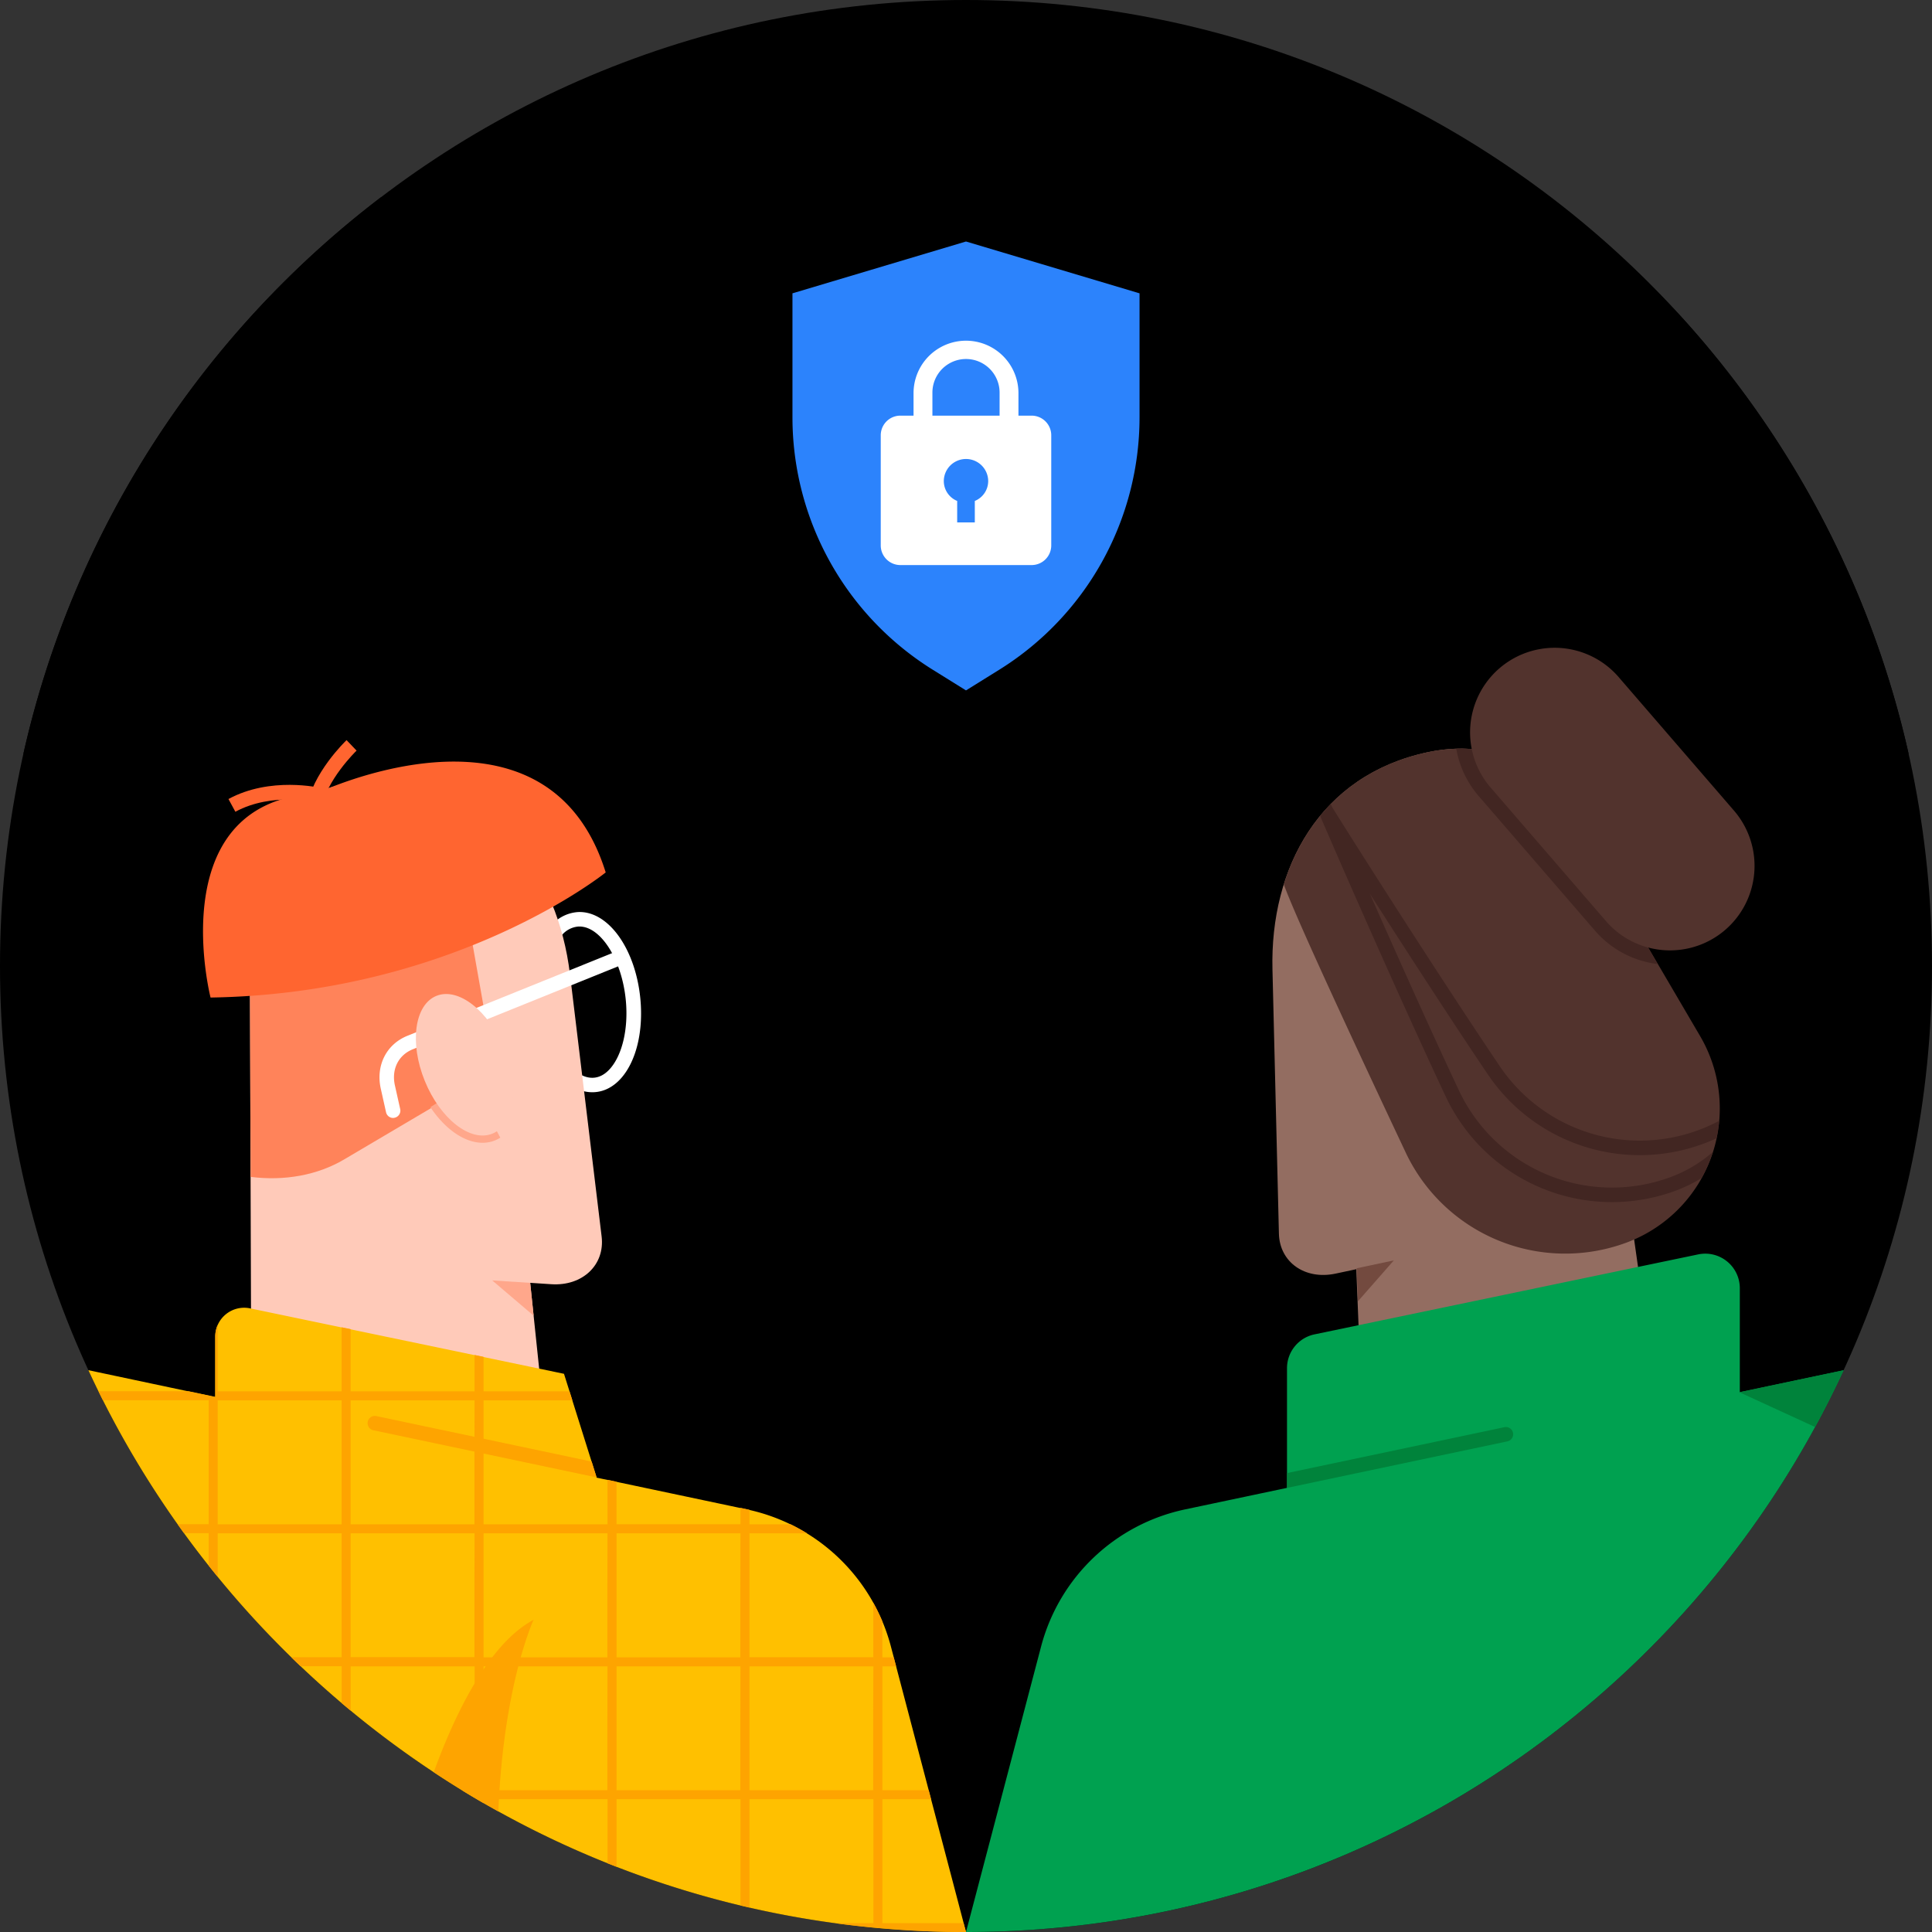 <svg width="330" height="330" fill="none" xmlns="http://www.w3.org/2000/svg"><rect width="100%" height="100%" fill="#333333" stroke="none"/><path d="M165 330c91.127 0 165-73.873 165-165S256.127 0 165 0 0 73.873 0 165s73.873 165 165 165z" fill="#000000"/><path d="M238.132 33.677H93.435v95.085h144.697V33.677zm49.574 21.017a165.436 165.436 0 00-23.236-21.017h-11.608v95.081h73.141a164.505 164.505 0 00-38.297-74.064zM3.997 128.758H77.72V33.677H65.097a165.057 165.057 0 00-61.1 95.081z" fill="#000000"/><path d="M165 117.926l5.66-3.519a50.798 50.798 0 0023.982-43.14V50.103L165 41.25l-29.642 8.852v21.166a50.794 50.794 0 0023.983 43.139l5.659 3.519z" fill="#2C83FC"/><path d="M176.203 70.995h-2.244V67.06a8.96 8.96 0 00-17.919 0v3.935h-2.244a3.35 3.35 0 00-3.103 2.072 3.356 3.356 0 00-.255 1.286V93.16a3.356 3.356 0 003.358 3.358h22.407a3.355 3.355 0 003.358-3.358V74.353a3.355 3.355 0 00-3.358-3.358zm-16.941-3.935a5.738 5.738 0 1111.476 0v3.935h-11.476V67.06zm7.243 18.505v3.671h-3.011v-3.671a3.671 3.671 0 01-2.285-3.374 3.79 3.79 0 117.582 0 3.67 3.67 0 01-2.286 3.374z" fill="#fff"/><path d="M202.439 257.813l112.468-23.756C288.775 290.685 231.479 330 165 330l12.829-48.774a32.354 32.354 0 0124.61-23.413z" fill="#00A150"/><path d="M101.157 186.562c-5.09 0-9.636-6.497-10.403-14.962-.495-5.486.73-10.494 3.3-13.398a6.597 6.597 0 014.698-2.417c5.194-.215 9.859 6.365 10.639 14.957.495 5.486-.73 10.494-3.276 13.398-1.332 1.514-2.953 2.351-4.702 2.417l-.256.005zm-2.19-28.306h-.14a4.116 4.116 0 00-2.937 1.576c-2.063 2.367-3.098 6.789-2.67 11.55.64 7.037 4.344 12.857 8.077 12.709 1.065-.042 2.063-.574 2.937-1.58 2.063-2.368 3.102-6.79 2.669-11.55-.631-6.943-4.244-12.705-7.936-12.705z" fill="#fff"/><path d="M65.769 133.497c18.843 1.238 29.514 15.729 31.585 32.893l5.408 44.81c.586 4.851-3.259 8.501-8.584 8.155l-3.618-.239 2.628 25.133-50.26-3.279-.284-88.151c-.041-11.851 9.933-20.192 23.125-19.33v.008z" fill="#FFCAB9"/><path d="M42.682 164.307l.12 36.712c5.849.739 11.45-.305 15.971-2.974l25.76-15.209-4.207-23.768-37.644 5.239z" fill="#FF835A"/><path d="M67.147 190.955a1.242 1.242 0 01-1.205-.966l-.899-4.026c-.883-3.951.94-7.581 4.537-9.038l35.537-14.35a1.234 1.234 0 011.613.684 1.241 1.241 0 01-.685 1.613l-35.536 14.351c-2.475.998-3.672 3.432-3.053 6.188l.9 4.026a1.237 1.237 0 01-.937 1.476c-.089.024-.18.038-.272.042z" fill="#fff"/><path d="M103.459 149.016s-25.62 20.724-67.497 21.371c0 0-8.015-31.552 16.005-34.679a17.639 17.639 0 004.26-1.113c8.325-3.346 38.582-13.32 47.232 14.421z" fill="#FF6530"/><path d="M40.202 138.653l-1.18-2.173c7.157-3.89 15.552-1.943 15.907-1.857l-.574 2.405c-.078-.016-7.841-1.802-14.153 1.625z" fill="#FF6530"/><path d="M54.834 138.315l-2.446-.391c.94-5.837 6.567-11.274 6.806-11.505l1.712 1.79c-.054.05-5.268 5.099-6.072 10.106z" fill="#FF6530"/><path d="M152.171 281.226a32.354 32.354 0 00-24.61-23.413l-25.649-5.421-5.577-17.737-53.625-11.179a4.946 4.946 0 00-4.125 1.006 4.958 4.958 0 00-1.827 3.833v10.312l-21.665-4.591C41.225 290.685 98.521 330 165 330l-12.829-48.774z" fill="#FFC000"/><path d="M164.587 328.482h-13.872v-21.169h8.316l-.413-1.535h-7.903v-21.153h2.347l-.412-1.534h-1.943v-6.155a32.07 32.07 0 00-1.535-3.16v9.294h-21.161v-21.174h9.826a32.864 32.864 0 00-2.789-1.534h-7.037v-2.475l-.45-.103-1.085-.231v2.801h-21.173v-7.264l-1.535-.326v7.598H82.595v-21.17h15.167l-.482-1.538H82.595v-5.895l-1.535-.322v6.217H59.89v-10.63l-1.538-.318v10.948h-21.17v-11.352a4.916 4.916 0 00-.412 1.98v10.312l-4.537-.957H16.826c.251.516.503 1.027.759 1.539h18.063v21.169h-5.305a94.56 94.56 0 001.098 1.535h4.207v5.536c.509.638 1.02 1.273 1.535 1.905v-7.425h21.17v21.174h-8.606c.528.516 1.065 1.027 1.6 1.535h7.013v6.298l1.539 1.279v-7.557h21.17v21.174H78.91c1.221.748 2.452 1.481 3.692 2.198v-.684h21.174v10.947l1.534.603v-11.55h21.174v18.15l1.534.359v-18.509h21.17v21.169h-6.6A166.16 166.16 0 00165 330l-.413-1.518zM58.352 248.515v11.847h-21.17v-21.17h21.17v9.323zm22.688 22.687v11.847H59.89v-21.153h21.17l-.02 9.306zm0-22.687v11.847H59.89v-21.17h21.17l-.02 9.323zm22.708 45.416v11.847H82.595v-21.153h21.173l-.02 9.306zm0-22.687v11.847H82.595v-21.195h21.173l-.02 9.348zm22.708 22.687v11.847h-21.153v-21.153h21.173l-.02 9.306zm0-22.687v11.847h-21.153v-21.195h21.173l-.02 9.348zm22.687 22.687v11.847h-21.132v-21.153h21.169l-.037 9.306z" fill="#FEA400"/><path d="M91.146 224.726l-.586-5.602-6.488-.421 7.074 6.023zm-6.86-32.604c-.453.335-.99.538-1.55.586-2.117.181-4.95-1.65-7.137-4.921l-2.087 1.324c2.475 3.712 5.8 6.084 8.914 6.084.177 0 .355 0 .528-.025a5.489 5.489 0 002.504-.849l-1.172-2.199z" fill="#FFA78B"/><path d="M84.103 193.635c3.737-1.519 4.626-8.018 1.985-14.517-2.641-6.498-7.813-10.534-11.55-9.015-3.738 1.519-4.627 8.019-1.986 14.517 2.642 6.498 7.813 10.535 11.55 9.015z" fill="#FFCAB9"/><path d="M243.866 128.486c-18.472 3.927-26.945 19.8-26.52 37.096l1.102 45.131c.119 4.884 4.446 7.941 9.669 6.831l3.547-.754 1.019 25.249 49.261-10.482-12.408-87.273c-1.65-11.735-12.742-18.562-25.67-15.798z" fill="#936D61"/><path d="M74.085 302.705a160.691 160.691 0 0011.039 6.703c.87-21.73 6.022-32.74 6.022-32.74-7.685 4.113-13.443 16.1-17.061 26.037zm26.977-53.06l-36.795-7.772a1.24 1.24 0 00-1.451.958 1.238 1.238 0 00.94 1.464l38.152 8.06-.846-2.71z" fill="#FEA400"/><path d="M290.062 214.261l-65.53 13.658a5.904 5.904 0 00-4.702 5.775v27.435l77.343-16.104V220.04a5.888 5.888 0 00-2.18-4.582 5.895 5.895 0 00-4.931-1.197z" fill="#00A150"/><path d="M267.378 137.709c-4.125-7.557-13.233-11.414-23.512-9.228-13.081 2.781-21.137 11.55-24.581 22.581 1.934 5.449 12.284 27.687 20.814 45.787a30.115 30.115 0 0037.579 15.448 24.437 24.437 0 0012.722-35.314l-23.022-39.274z" fill="#52332D"/><path d="M292.566 196.762a23.127 23.127 0 01-7.322 4.332 28.88 28.88 0 01-36.036-14.813c-4.174-8.848-10.057-21.912-15.209-33.598 6.877 10.758 14.656 22.724 20.118 30.805a31.295 31.295 0 0039.068 10.944c.214-.984.367-1.98.457-2.983a28.87 28.87 0 01-37.479-9.343c-7.953-11.777-20.827-31.762-28.628-44.24l-.227-.533a31.12 31.12 0 00-1.819 2.03c5.841 13.588 15.444 35.178 21.475 47.974a31.351 31.351 0 0039.126 16.087c1.58-.581 3.1-1.316 4.537-2.194a24.822 24.822 0 001.939-4.468z" fill="#422622"/><path d="M231.949 222.267l-.227-5.63 6.356-1.353-6.129 6.983z" fill="#734A3F"/><path d="M279.477 158.4a11.903 11.903 0 01-3.3-2.673l-19.825-22.951a11.802 11.802 0 01-2.434-4.488 24.07 24.07 0 00-5.181-.413 16.81 16.81 0 003.845 8.11l19.829 22.951a16.831 16.831 0 0010.725 5.73l-3.659-6.266z" fill="#422622"/><path d="M287.141 162.207a14.436 14.436 0 01-12.829-4.876l-19.824-22.951a14.443 14.443 0 0121.862-18.876l19.825 22.951a14.442 14.442 0 012.574 14.565 14.428 14.428 0 01-11.591 9.187h-.017z" fill="#52332D"/><path d="M310.027 243.742a168.86 168.86 0 004.88-9.706l-17.82 3.762 12.94 5.944zm-51.596.986a1.225 1.225 0 00-.536-.781 1.24 1.24 0 00-.932-.172l-37.125 7.838v2.528l37.645-7.948c.319-.07.598-.263.776-.537.178-.274.24-.608.172-.928z" fill="#00833B"/></svg>